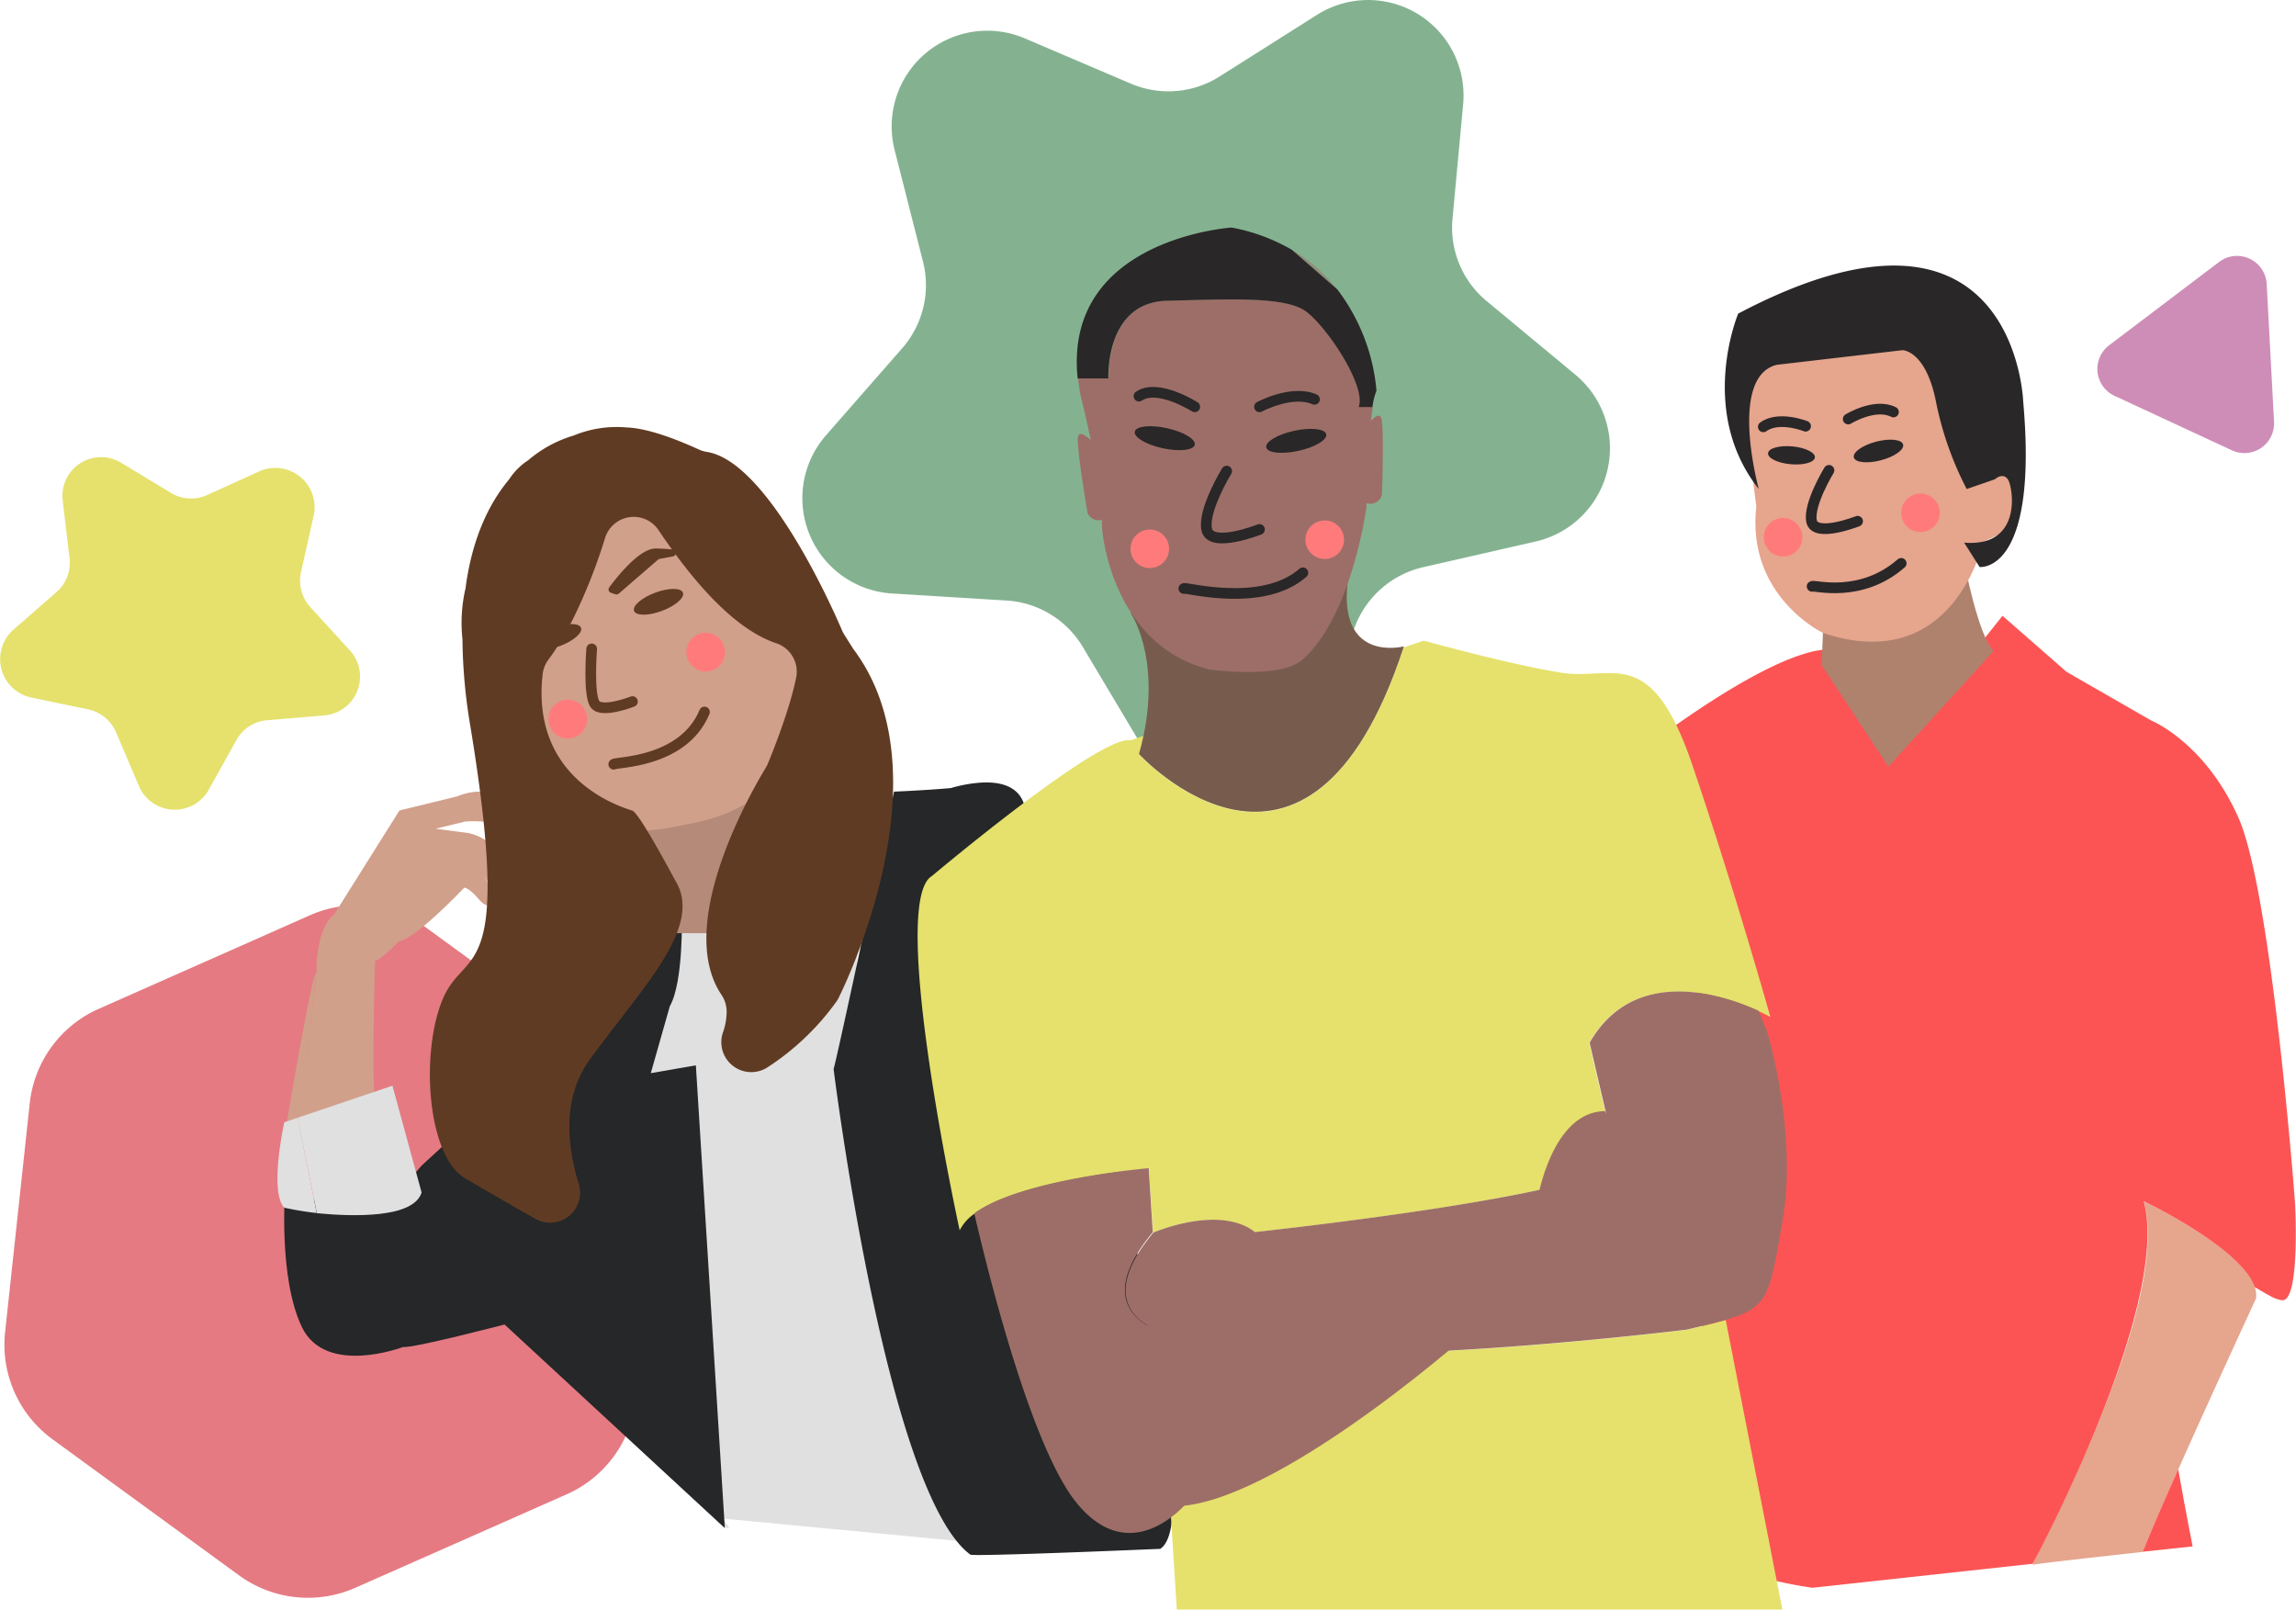 <svg xmlns="http://www.w3.org/2000/svg" xmlns:xlink="http://www.w3.org/1999/xlink" viewBox="0 0 430.07 301.54"><defs><style>.cls-1,.cls-18,.cls-21{fill:none;}.cls-2{fill:#84b290;}.cls-3{fill:#e57a82;}.cls-4{fill:#e0e0e0;}.cls-5{fill:#252728;}.cls-6{fill:#fc5b22;}.cls-7{fill:#d1a08a;}.cls-8{fill:#e5e16c;}.cls-9{fill:#b58a79;}.cls-10{fill:#e6a58d;}.cls-11{fill:#fc5454;}.cls-12{fill:#af826e;}.cls-13{fill:#292728;}.cls-14,.cls-16{fill:#9d6e67;}.cls-15{fill:#775c4d;}.cls-16{opacity:0.53;}.cls-17{fill:#ff7b7b;}.cls-18{stroke:#292728;}.cls-18,.cls-21{stroke-linecap:round;stroke-miterlimit:10;stroke-width:2px;}.cls-19{clip-path:url(#clip-path);}.cls-20{fill:#603b23;}.cls-21{stroke:#603b23;}.cls-22{fill:#ce8db7;}</style><clipPath id="clip-path" transform="translate(-19.93 -85.51)"><rect class="cls-1" x="47.1" y="148.13" width="202.77" height="250.36"/></clipPath></defs><g id="star"><path class="cls-2" d="M307.57,186.94l-21.07,4.81a18,18,0,0,0-12.67,10.85l-8,20.07a17.9,17.9,0,0,1-32,2.59l-11.06-18.54A17.88,17.88,0,0,0,208.55,198L187,196.67A17.88,17.88,0,0,1,174.69,167l14.24-16.27a17.93,17.93,0,0,0,3.89-16.21l-5.32-20.93a17.92,17.92,0,0,1,24.4-20.89l19.86,8.48a17.93,17.93,0,0,0,16.61-1.34l18.27-11.56A17.88,17.88,0,0,1,294,105l-2,21.51a17.86,17.86,0,0,0,6.38,15.38l16.61,13.78A17.91,17.91,0,0,1,307.57,186.94Z" transform="translate(-19.93 -85.51)"/></g><g id="hexagon"><path class="cls-3" d="M126,365.44,86.47,382.92a21.92,21.92,0,0,1-21.77-2.34L29.76,355.09a21.92,21.92,0,0,1-8.88-20l4.62-42.92a21.9,21.9,0,0,1,12.93-17.7L78,256.94a21.91,21.91,0,0,1,21.77,2.34l35,25.49a21.93,21.93,0,0,1,8.87,20.05L139,347.74A21.93,21.93,0,0,1,126,365.44Z" transform="translate(-19.93 -85.51)"/></g><g id="Layer_13" data-name="Layer 13"><path class="cls-4" d="M148.49,281.11s-9.73,70.58,1.83,83.21,3.25,5.46,3.25,5.46l48.07,4.58S175,267.79,181.38,261.66s-18.5,24.14-18.5,24.14Z" transform="translate(-19.93 -85.51)"/></g><g id="Layer_12" data-name="Layer 12"><path class="cls-5" d="M148.59,258.18l7.11,113.56L114.44,333.6s-17.14,4.47-19,4.21c0,0-14.47,5.52-18.94-3.69s-3.16-25.77-3.16-25.77,16,7.62,25.52-4.48Z" transform="translate(-19.93 -85.51)"/></g><g id="Layer_11" data-name="Layer 11"><path class="cls-6" d="M131.19,274.87" transform="translate(-19.93 -85.51)"/></g><g id="Layer_9" data-name="Layer 9"><path class="cls-7" d="M75.68,300.12l-2.5-1.64s5-29.94,6-31" transform="translate(-19.93 -85.51)"/></g><g id="Layer_8" data-name="Layer 8"><path class="cls-7" d="M79.23,267.53s-.26-7.85,3.29-10.74l12.23-19.47,10.79-2.63s4.34-2,7.36,0,11,6.71,11,6.71,2.37,3.95-1.84,3.55-9.6-5.58-10.92-5.55-2.1-.16-4.08,0l-5.52,1.34,6,.79s3.29.53,4.87,2.9a51.09,51.09,0,0,1,4.47,8.81c.39,1.44,2,4.34-3.55,1.44l-3.75-7.23s3.13,5.53,2.43,7.1c0,0-.52,1.58-2.43-.65s-2.7-2.11-2.7-2.11-9.2,9.73-12.23,10c0,0-3.16,3.42-4.47,3.68,0,0-.66,23.67,0,25.65s-12.89,10.12-12.89,10.12l-1.71-1.12" transform="translate(-19.93 -85.51)"/></g><g id="Layer_7" data-name="Layer 7"><path class="cls-4" d="M79.28,312.75c6.67.65,18.13,1,19.62-3.88l-5.46-20-17.76,6" transform="translate(-19.93 -85.51)"/></g><g id="Layer_6" data-name="Layer 6"><path class="cls-4" d="M75.68,294.88l-2.5.84s-2.87,13,0,16a59.31,59.31,0,0,0,6.07,1" transform="translate(-19.93 -85.51)"/></g><g id="Layer_5" data-name="Layer 5"><path class="cls-4" d="M145.39,274l-3.3,11.61-.26.91,17-2.95s.73-29.64-11.17-26.56C147.63,257,148,269.37,145.39,274Z" transform="translate(-19.93 -85.51)"/></g><g id="star2"><path class="cls-8" d="M80.66,219.51l-10.73.91a7.21,7.21,0,0,0-5.69,3.67L59,233.49a7.29,7.29,0,0,1-13.06-.79l-4.26-10a7.38,7.38,0,0,0-5.28-4.33l-10.57-2.2a7.35,7.35,0,0,1-3.4-12.7l8.1-7.08a7.28,7.28,0,0,0,2.42-6.34l-1.27-10.75a7.24,7.24,0,0,1,11-7.07l9.27,5.6a7.26,7.26,0,0,0,6.77.41l9.79-4.45a7.36,7.36,0,0,1,10.17,8.34l-2.37,10.53a7.41,7.41,0,0,0,1.77,6.6l7.32,8A7.29,7.29,0,0,1,80.66,219.51Z" transform="translate(-19.93 -85.51)"/></g><g id="Layer_3" data-name="Layer 3"><path class="cls-5" d="M211.83,236.4c-1.08-3.87-4.94-4.55-8.46-4.28a.07.07,0,0,0,0-.05s0,0,0,.05a26.71,26.71,0,0,0-5.33,1c-4.66.42-10.65.67-10.65.67s-11.23,52.6-11.32,51.91c0,0,9.8,79.19,25.61,91h0c.56.42,35.58-1.08,35.58-1.08C249.49,367.84,211.83,236.4,211.83,236.4Z" transform="translate(-19.93 -85.51)"/></g><g id="Layer_17" data-name="Layer 17"><polygon class="cls-9" points="111.27 149.39 144.17 144.81 134.18 174.79 113.03 174.79 111.27 149.39"/></g><g id="layers"><path class="cls-7" d="M169.37,208.43S156.6,188.1,146,184.3c-3-1.47-6.83-4.58-10.31-4.58-13,0-22.93,13.67-22.93,27.73a26.87,26.87,0,0,0,4.18,14.5c.22.34.45.67.68,1a64.81,64.81,0,0,0,7.77,13.11s8.34,6.45,18.8,4.68,12.63-2.87,19.14-6.91C169.33,230.09,171.34,223.62,169.37,208.43Z" transform="translate(-19.93 -85.51)"/><path class="cls-10" d="M442.5,328.76s-8.08,17.44-14.56,32c-2.77,6.21-5.24,11.87-6.65,15.44,0,0-20.57,2.24-20.63,2.42a.62.62,0,0,1,.06-.18c1.17-3.2,26-48.25,20.81-67.91,0,0,18.28,8.75,20.76,16.06A4.48,4.48,0,0,1,442.5,328.76Z" transform="translate(-19.93 -85.51)"/><path class="cls-11" d="M447.47,329.06a5.76,5.76,0,0,1-2.22-.76c-.85-.44-1.87-1.05-3-1.73-2.48-7.31-20.76-16.06-20.76-16.06,5.21,19.66-20.81,67.91-20.81,67.91l-41.25,4.49s-20.68-2.74-20.2-9.12-2.41-139.18-2.41-139.18L325.8,227.3s25.49-20.27,37-20.17,11.54,19.72,11.54,19.72l20.68-26,12,10.5,15.87,9.12s10.1,4.1,16.35,18.25,10.58,72.11,10.58,72.11S450.83,329.06,447.47,329.06Z" transform="translate(-19.93 -85.51)"/><path class="cls-11" d="M430.64,375.16l-9.35,1c1.41-3.57,3.88-9.23,6.65-15.44C429.4,369,430.64,375.16,430.64,375.16Z" transform="translate(-19.93 -85.51)"/><path class="cls-11" d="M381.11,196.28" transform="translate(-19.93 -85.51)"/><path class="cls-12" d="M387.9,191s2.59,13.69,5.47,16.43l-19.72,21.67-12.5-19,.24-6.05Z" transform="translate(-19.93 -85.51)"/><path class="cls-10" d="M348.89,148.82h32.7L397,171.18l.82,12.87L391.41,187s-5.42,25.28-30,17.07c0,0-14.42-6.84-12.5-23.73C348.89,180.3,344.56,148.82,348.89,148.82Z" transform="translate(-19.93 -85.51)"/><line class="cls-1" x1="371.52" y1="63.31" x2="372.24" y2="63.31"/><path class="cls-13" d="M345.52,144.25s-7.69,18.26,3.85,32.86c0,0-5.77-21,3.37-23.27l23.56-2.74s4.33,0,6.25,9.58a61.48,61.48,0,0,0,5.77,16.43l5.29-1.83s1.44-1.36,2.41,0,2.88,12.78-8.18,11.87l2.89,4.56s11.06,1.37,8.17-31C398.9,160.68,397.46,116.88,345.52,144.25Z" transform="translate(-19.93 -85.51)"/><path class="cls-7" d="M163.61,202.2a2.72,2.72,0,0,0-.39-.37c-1.19-1-5.22-4.21-4.54-7.83.16,0,1.55-5.62,4.39-5,2,.41,5.19,5.27,7,10.87a3.34,3.34,0,0,1-1.79,4.06h0a3.33,3.33,0,0,1-3.86-.82Z" transform="translate(-19.93 -85.51)"/><path class="cls-14" d="M274.88,166.84s3.54-5.78,3.91-2.42,0,13.8,0,13.8a2.26,2.26,0,0,1-3,1.5C273.57,179,274.88,166.84,274.88,166.84Z" transform="translate(-19.93 -85.51)"/><path class="cls-14" d="M226,169.81s-4.28-5.26-4.2-1.88,1.84,13.68,1.84,13.68a2.27,2.27,0,0,0,3.14,1.09C228.91,181.65,226,169.81,226,169.81Z" transform="translate(-19.93 -85.51)"/><path class="cls-8" d="M351.54,276c-.1-.05-.94-.52-2.29-1.14-6.17-2.82-23.19-8.8-31.65,6l5.22,22.39c-4.85,6.34-67.91,13.06-67.91,13.06-5.71-4.45-15.46-1.26-18.25-.21-.49.18-.76.3-.76.3l-.76-12s-23.88,2-32.68,8.45a8.35,8.35,0,0,0-2.77,3.11s-13.43-61.43-5.22-66.35c0,0,31.53-26.55,37.22-25.43l2.44-.84c-.24,1.12-.52,2.27-.86,3.45,0,0,31.66,34.63,49.57-20l3.79-1.28s16,4.46,25.74,6S329.16,205.83,337,229C344.77,251.92,351.44,275.61,351.54,276Z" transform="translate(-19.93 -85.51)"/><path class="cls-8" d="M282.84,206.74c-17.91,54.62-49.57,20-49.57,20,.34-1.18.62-2.33.86-3.45Z" transform="translate(-19.93 -85.51)"/><path class="cls-8" d="M353.79,387H240.36l-1.09-17.27L237.07,335c.58.24,1.16.45,1.73.63a28.8,28.8,0,0,0,6,1.21c21.64,6.34,91-2.24,91-2.24,3-.72,5.43-1.29,7.38-1.85Z" transform="translate(-19.93 -85.51)"/><path class="cls-15" d="M282.9,206.58l-.06.16c-17.91,54.62-49.57,20-49.57,20,.34-1.18.62-2.33.86-3.45,3.14-15-2.44-23-2.44-23l40.65-5.54C270.73,209.75,282.9,206.58,282.9,206.58Z" transform="translate(-19.93 -85.51)"/><path class="cls-14" d="M353.79,314.41c-2.41,13.55-2.39,15.92-10.53,18.3-1.95.56-4.36,1.13-7.38,1.85,0,0-69.4,8.58-91,2.24a28.8,28.8,0,0,1-6-1.21c-.57-.18-1.15-.39-1.73-.63-5.53-2.31-10.5-7.41-1.17-18.59,0,0,.27-.12.76-.3,2.79-1.05,12.54-4.24,18.25.21,0,0,63.06-6.72,67.91-13.06l-5.22-22.39c8.46-14.8,25.48-8.82,31.65-6l1.56,3.76S356.77,297.62,353.79,314.41Z" transform="translate(-19.93 -85.51)"/><path class="cls-14" d="M307.9,310.31s2.61-16.58,12.68-16.69l5.23,10Z" transform="translate(-19.93 -85.51)"/><path class="cls-14" d="M242.23,367a18,18,0,0,1-3,2.75c-3.79,2.85-10.71,5.78-17.65-2.75-8.46-10.4-16.53-42.86-19.16-54.23,8.8-6.46,32.68-8.45,32.68-8.45l.76,12c-9.33,11.18-4.36,16.28,1.17,18.59.58.24,1.16.45,1.73.63Z" transform="translate(-19.93 -85.51)"/><path class="cls-14" d="M294.84,335.45S254.65,371.06,237,367.39L234.77,332Z" transform="translate(-19.93 -85.51)"/><path class="cls-16" d="M261.92,132.3l8.47,7.38A30.25,30.25,0,0,0,261.92,132.3Z" transform="translate(-19.93 -85.51)"/><path class="cls-14" d="M264.62,143.8c-3.92-2.8-14.28-2.24-26-2s-11,14.56-11,14.56h-5.76a36.65,36.65,0,0,0,.57,3.63s3.92,15.11,3.92,24.35c0,0,1.4,21.83,20.15,26.58,0,0,12.31,1.68,16.79-1.4,0,0,8.67-5.31,12.59-28.82,0,0,.19-12.59,1.2-19H274.5C276,157.79,268.53,146.6,264.62,143.8Z" transform="translate(-19.93 -85.51)"/><path class="cls-13" d="M270.39,139.68l-8.47-7.38a35.49,35.49,0,0,0-11.3-4.17s-31.54,2.06-28.83,28.27h5.76s-.71-14.28,11-14.56,22.11-.84,26,2,11.37,14,9.88,17.91H277a13.78,13.78,0,0,1,.76-3.08A36.47,36.47,0,0,0,270.39,139.68Z" transform="translate(-19.93 -85.51)"/><ellipse class="cls-13" cx="262.74" cy="168.06" rx="5.75" ry="1.92" transform="translate(-49.86 -25.25) rotate(-12.38)"/><ellipse class="cls-13" cx="238.11" cy="167.59" rx="1.92" ry="5.75" transform="translate(3.43 278.72) rotate(-77.62)"/><circle class="cls-17" cx="215.37" cy="102.79" r="3.61"/><circle class="cls-17" cx="248.14" cy="101.09" r="3.61"/><path class="cls-18" d="M241.68,195.74c.36-.3,14.68,3.72,22.3-2.94" transform="translate(-19.93 -85.51)"/><path class="cls-18" d="M249.7,173.75s-4.49,7.32-3.74,10.93,9.89,0,9.89,0" transform="translate(-19.93 -85.51)"/><path class="cls-18" d="M255.85,161.71s6.06-3.26,10.3-1.4" transform="translate(-19.93 -85.51)"/><path class="cls-18" d="M243.72,161.71s-6.9-4.41-10.45-2" transform="translate(-19.93 -85.51)"/><path class="cls-18" d="M362.52,173.61s-3.91,6.38-3.26,9.53,8.62,0,8.62,0" transform="translate(-19.93 -85.51)"/><ellipse class="cls-13" cx="371.79" cy="169.96" rx="4.77" ry="1.8" transform="translate(-50.9 14.49) rotate(-14.71)"/><path class="cls-18" d="M366.12,164s5-3.08,8.48-1.32" transform="translate(-19.93 -85.51)"/><ellipse class="cls-13" cx="353.92" cy="171.69" rx="1.67" ry="4.39" transform="matrix(0.09, -1, 1, 0.09, 132.02, 423.75)"/><path class="cls-18" d="M358.14,165.34s-5-2-7.92.12" transform="translate(-19.93 -85.51)"/><circle class="cls-17" cx="333.99" cy="100.63" r="3.61"/><circle id="_2" data-name="2" class="cls-17" cx="359.73" cy="96.05" r="3.61"/><path id="_1" data-name="1" class="cls-18" d="M359.36,195.34c.36-.3,9.07,2.35,16.69-4.31" transform="translate(-19.93 -85.51)"/></g><g id="Layer_10" data-name="Layer 10"><g class="cls-19"><path class="cls-20" d="M179.72,207l-1.64-2.61a5.14,5.14,0,0,1-.41-.77c-1.56-3.67-13.87-31.71-25.37-33.47a5.58,5.58,0,0,1-1.44-.44c-2.24-1-8.85-4-13.63-4.14a21,21,0,0,0-9.85,1.52,23.16,23.16,0,0,0-8.5,4.62,12.17,12.17,0,0,0-3.53,3.5l-.18.24c-3.51,4.25-6.71,10.57-8,19.91,0,.11,0,.17,0,.17a28.56,28.56,0,0,0-.61,9.76c0,.18,0,.36,0,.54A102.55,102.55,0,0,0,108,221.32c8.09,49.13-.92,41.3-5.13,51.3s-3,29.42,4.24,33.64c3.13,1.8,8.21,4.81,13.15,7.57a5.61,5.61,0,0,0,8.09-6.53c-2.22-7.19-3.12-16.11,2-23.24,9.45-13.11,21.22-24.63,16.25-33.31-.7-1.22-6.91-13-8.26-13.42-4.62-1.41-18.9-7.27-16.75-25.67h0A5.71,5.71,0,0,1,122.7,209c.61-.81,1.2-1.68,1.77-2.58l2.65-4.68a103.85,103.85,0,0,0,6.17-15.54,5.61,5.61,0,0,1,10-1.38c6,8.95,13.87,18.43,22,21.16a5.62,5.62,0,0,1,3.78,6.4c-1.23,6.11-4.51,14.24-5.32,16.18a4.79,4.79,0,0,1-.4.78c-2,3.31-17.27,29-8.31,42.46a5.75,5.75,0,0,1,1,3.16,11.76,11.76,0,0,1-.65,3.81,5.61,5.61,0,0,0,8.21,6.72,48.11,48.11,0,0,0,12.89-12.22,5.14,5.14,0,0,0,.56-.92c2.34-4.76,19.77-42.18,2.89-65.05A2.23,2.23,0,0,1,179.72,207Z" transform="translate(-19.93 -85.51)"/><ellipse class="cls-20" cx="143.27" cy="198.24" rx="4.89" ry="1.82" transform="translate(-80.23 -22.86) rotate(-20.48)"/><ellipse class="cls-20" cx="124.17" cy="204.81" rx="4.89" ry="1.82" transform="translate(-83.73 -29.12) rotate(-20.48)"/><path class="cls-20" d="M134.37,196.54a.65.65,0,0,1-.33-1c1.47-2,5.68-7.29,8.67-7.29a29.34,29.34,0,0,1,3.25.19.65.65,0,0,1,0,1.29l-2.47.47a.64.64,0,0,0-.3.14l-7.35,6.36a.68.68,0,0,1-.63.13Z" transform="translate(-19.93 -85.51)"/><circle class="cls-17" cx="132.19" cy="122.15" r="3.63"/><circle class="cls-17" cx="106.36" cy="134.7" r="3.63"/><path class="cls-21" d="M134.89,228.66c.19-.44,13-.15,17-9.79" transform="translate(-19.93 -85.51)"/><path class="cls-21" d="M130.76,207.05s-.67,8.68.64,10.39,7-.52,7-.52" transform="translate(-19.93 -85.51)"/></g></g><g id="triangle"><path class="cls-22" d="M435.59,134.58,415,150.18a5.56,5.56,0,0,0,1,9.47l22,10.21a5.56,5.56,0,0,0,7.89-5.34l-1.38-25.81A5.56,5.56,0,0,0,435.59,134.58Z" transform="translate(-19.93 -85.51)"/></g></svg>